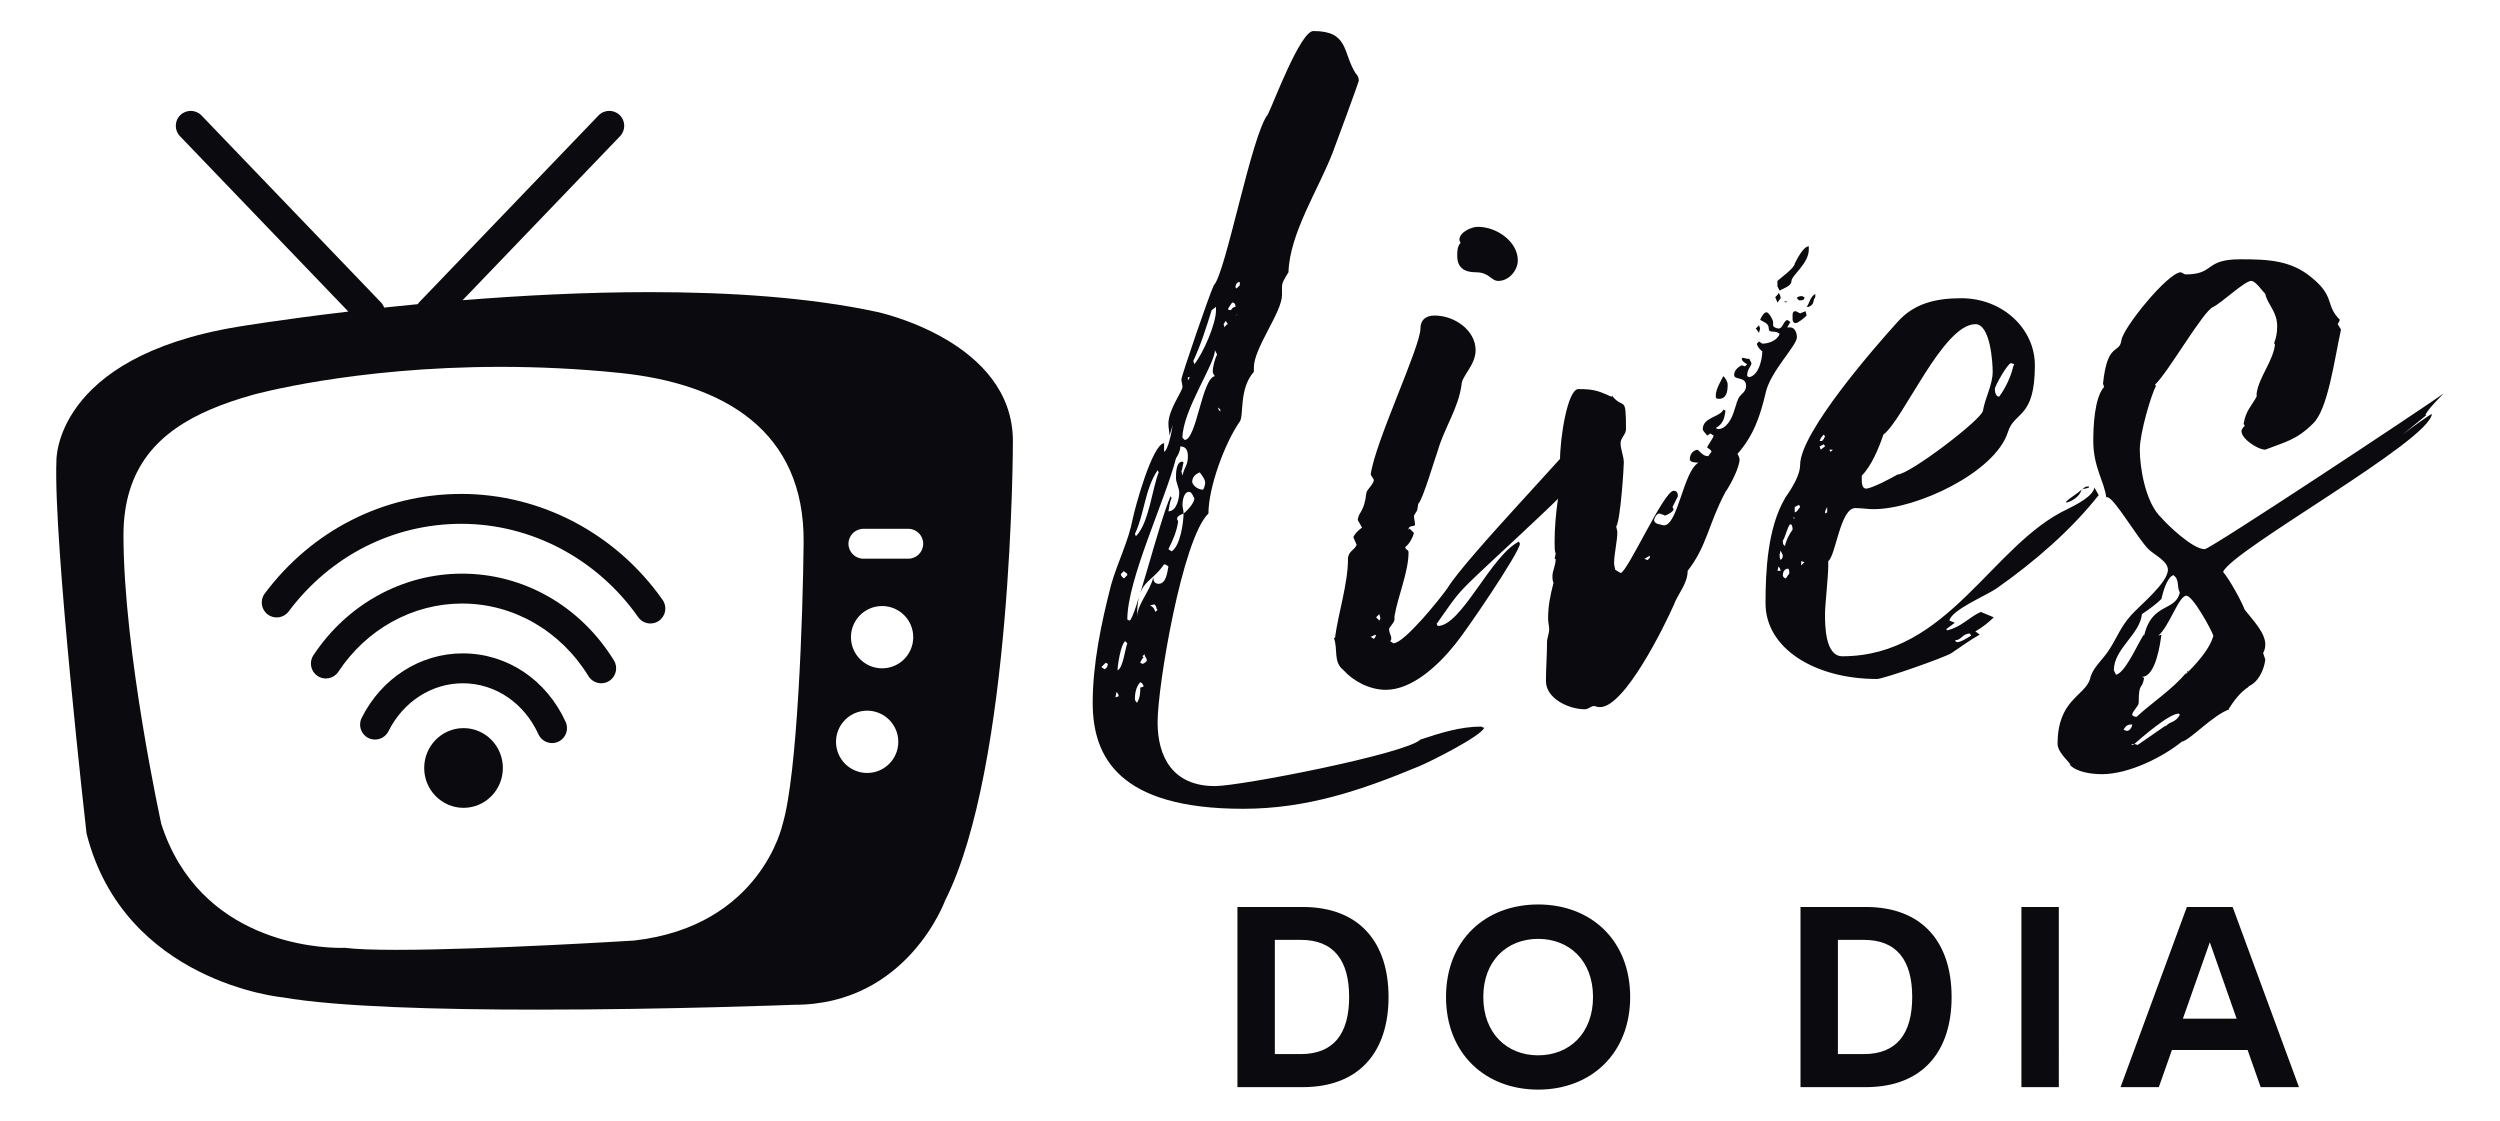 <?xml version="1.0" encoding="UTF-8" standalone="no"?>
<svg
   xmlns:dc="http://purl.org/dc/elements/1.1/"
   xmlns:cc="http://creativecommons.org/ns#"
   xmlns:rdf="http://www.w3.org/1999/02/22-rdf-syntax-ns#"
   xmlns:svg="http://www.w3.org/2000/svg"
   xmlns="http://www.w3.org/2000/svg"
   xmlns:sodipodi="http://sodipodi.sourceforge.net/DTD/sodipodi-0.dtd"
   xmlns:inkscape="http://www.inkscape.org/namespaces/inkscape"
   width="290"
   height="130"
   viewBox="0 0 290 130"
   class="css-1j8o68f"
   version="1.1"
   id="svg5816"
   sodipodi:docname="logo-completo-preto.svg"
   inkscape:version="0.92.4 (5da689c313, 2019-01-14)"
   inkscape:export-filename="D:\Dropbox\livesdodia\logomarca-completa-preto.png"
   inkscape:export-xdpi="165.52"
   inkscape:export-ydpi="165.52">
  <sodipodi:namedview
     pagecolor="#ffffff"
     bordercolor="#666666"
     borderopacity="1"
     objecttolerance="10"
     gridtolerance="10"
     guidetolerance="10"
     inkscape:pageopacity="0"
     inkscape:pageshadow="2"
     inkscape:window-width="1858"
     inkscape:window-height="1177"
     id="namedview5818"
     showgrid="false"
     inkscape:zoom="3.9337274"
     inkscape:cx="128.79252"
     inkscape:cy="40.073744"
     inkscape:window-x="54"
     inkscape:window-y="-8"
     inkscape:window-maximized="1"
     inkscape:current-layer="svg5816"
     inkscape:pagecheckerboard="true" />
  <defs
     id="SvgjsDefs4811" />
  <g
     id="g6950"
     transform="translate(-1.433,-1.079)"
     style="fill:#000005;fill-opacity:0.955">
    <g
       style="fill:#000005;fill-opacity:0.955"
       transform="matrix(3.137,0,0,3.137,124.546,-42.878)"
       featurekey="nameFeature-0"
       id="SvgjsG4813">
      <path
         inkscape:connector-curvature="0"
         style="fill:#000005;fill-opacity:0.955"
         id="path5810"
         d="M 4.12,29.72 4,30.12 C 4,30 3.96,29.84 3.96,29.68 c 0,-0.52 0.52,-1.2 0.52,-1.36 0,-0.08 -0.04,-0.2 -0.04,-0.28 0,-0.12 1.04,-3.16 1.2,-3.48 0.44,-0.44 1.4,-5.6 2,-6.32 0.2,-0.4 1.2,-3.08 1.68,-3.08 1.32,0 1.08,0.8 1.56,1.56 0.08,0.08 0.12,0.16 0.12,0.28 0,0.04 -0.88,2.44 -0.96,2.64 -0.52,1.36 -1.6,3 -1.64,4.44 -0.2,0.32 -0.24,0.4 -0.24,0.56 v 0.28 c 0,0.64 -1.04,1.96 -1.04,2.68 v 0.16 C 6.56,28.4 6.76,29.36 6.6,29.6 6.04,30.4 5.44,32.04 5.44,33 c -0.96,0.92 -1.88,6.36 -1.88,7.72 0,1.28 0.56,2.36 2.12,2.36 0.96,0 7.08,-1.2 7.6,-1.72 0.72,-0.24 1.48,-0.48 2.24,-0.48 0.04,0 0.04,0.04 0.12,0.04 -0.12,0.32 -2.04,1.28 -2.44,1.44 -2.12,0.88 -4.12,1.56 -6.48,1.56 -4.6,0 -5.56,-1.92 -5.56,-3.92 0,-1.44 0.32,-2.96 0.68,-4.36 0.24,-0.84 0.64,-1.6 0.8,-2.44 0.08,-0.4 0.72,-2.76 1.16,-2.8 v 0.32 c 0.16,-0.08 0.28,-0.76 0.32,-1 z m -0.16,3.2 c 0.32,0 0.4,-0.52 0.4,-0.68 0,-0.2 -0.12,-0.36 -0.12,-0.56 0,-0.16 0,-0.6 0.24,-0.6 l 0.04,0.04 c -0.04,0.12 -0.04,0.24 -0.08,0.32 l 0.04,0.16 c 0.08,-0.36 0.2,-0.36 0.2,-0.72 0,-0.16 -0.04,-0.36 -0.28,-0.36 0,0.16 -0.08,0.32 -0.16,0.44 -0.4,1.56 -1.8,4.48 -1.8,5.96 l 0.08,0.04 c 0.2,0 1.08,-3.6 1.52,-4.6 l 0.04,0.08 C 4,32.56 4,32.76 3.96,32.92 Z m 1.8,-5.8 -0.08,-0.16 c 0,0.52 -1.2,2.24 -1.2,3.24 l 0.08,0.08 C 5,30.28 5.2,28 5.68,27.92 5.64,27.88 5.6,27.8 5.6,27.76 c 0,-0.2 0.08,-0.48 0.16,-0.64 z M 3.6,31.48 3.56,31.4 C 3.08,32.12 3.08,33 2.72,33.76 l 0.04,0.08 c 0.48,-0.48 0.6,-1.76 0.84,-2.36 z m 2.12,-6 v -0.12 l -0.16,0.12 c -0.2,0.64 -0.4,1.28 -0.68,1.88 l 0.04,0.12 c 0.32,-0.4 0.8,-1.48 0.8,-2 z M 3.96,34.96 C 3.92,34.92 3.84,34.88 3.8,34.88 v 0 c -0.52,0.76 -1,0.56 -1,1.96 0,-0.48 0.48,-0.96 0.6,-1.48 0,0.12 0.04,0.24 0.2,0.24 0.28,0 0.32,-0.44 0.36,-0.64 z M 4.52,33 c -0.08,0.04 -0.24,0.08 -0.24,0.2 0,0 0,0.04 0.04,0.08 C 4.28,33.64 4.12,34 3.96,34.32 L 4.08,34.4 C 4.4,34.2 4.52,33.32 4.52,33 Z m 0.8,-1.12 c 0,-0.16 -0.12,-0.28 -0.2,-0.4 -0.2,0.08 -0.28,0.2 -0.28,0.36 0.04,0.16 0.24,0.28 0.4,0.28 0.04,-0.04 0.08,-0.2 0.08,-0.24 z M 4.52,33 C 4.68,32.88 4.92,32.6 4.92,32.44 4.88,32.4 4.84,32.2 4.72,32.2 c -0.2,0 -0.24,0.36 -0.24,0.48 0,0.08 0.04,0.2 0.04,0.32 z m -2.44,5.8 c 0.2,-0.08 0.28,-0.8 0.36,-1 L 2.36,37.72 C 2.2,37.84 2.08,38.6 2.08,38.8 Z m 0.84,0.64 0.12,-0.04 c 0,-0.08 -0.08,-0.16 -0.12,-0.16 -0.16,0.16 -0.2,0.44 -0.2,0.6 0,0.08 0.04,0.12 0.08,0.16 0.12,-0.2 0.12,-0.4 0.12,-0.56 z m 0.24,-1 C 3.16,38.32 3.08,38.32 3.08,38.2 L 3,38.28 3.04,38.32 C 3,38.36 2.92,38.48 2.92,38.52 L 3,38.56 c 0.04,0 0.16,-0.08 0.16,-0.12 z M 2.32,35.4 2.44,35.28 C 2.44,35.16 2.32,35.2 2.32,35.12 L 2.2,35.24 c 0,0.04 0.04,0.12 0.12,0.16 z M 6.44,25.36 c 0,-0.04 0,-0.16 -0.12,-0.16 -0.04,0.04 -0.16,0.24 -0.16,0.24 0,0.04 0.12,0.04 0.12,0.04 0,-0.04 0.08,-0.12 0.16,-0.12 z M 3.56,36.56 3.52,36.52 C 3.52,36.44 3.48,36.4 3.44,36.36 L 3.28,36.4 c 0.16,0.08 0.16,0.16 0.2,0.24 z m -1.92,1.96 -0.16,0.16 0.12,0.08 c 0.08,-0.04 0.12,-0.12 0.12,-0.2 z M 6.48,24.68 6.6,24.56 v -0.12 c -0.12,0 -0.16,0.12 -0.16,0.2 z M 2.04,39.6 2,39.8 2.12,39.76 C 2.12,39.68 2.08,39.64 2.04,39.6 Z M 6.08,25.88 6,26 6.04,26.12 C 6.08,26.04 6.12,26 6.16,26 Z m -1.4,2.08 v 0.12 C 4.72,28.04 4.72,28 4.76,27.96 Z m 1.2,1.28 V 29.16 L 5.8,29.08 c 0,0.12 0.08,0.12 0.08,0.16 z m 0.56,-3.56 0.08,-0.04 c -0.04,0 -0.08,0.04 -0.08,0.04 z m 3.64,11.92 h 0.04 c 0.12,-0.92 0.48,-2 0.48,-2.92 0,-0.28 0.24,-0.32 0.32,-0.52 L 10.8,33.88 c 0.04,-0.12 0.16,-0.24 0.32,-0.36 l -0.16,-0.28 c 0.04,-0.32 0.24,-0.28 0.32,-1 0.04,-0.16 0.24,-0.28 0.28,-0.48 l -0.12,-0.2 c 0.16,-1.2 1.84,-4.72 1.84,-5.4 0,-0.28 0.16,-0.48 0.52,-0.48 0.76,0 1.52,0.56 1.52,1.28 0,0.56 -0.52,0.96 -0.52,1.28 -0.12,0.88 -0.64,1.6 -0.88,2.44 -0.08,0.2 -0.56,1.84 -0.72,1.96 l -0.04,0.24 -0.12,0.2 c 0,0.12 0.04,0.24 0.04,0.32 0,0.12 -0.24,0 -0.24,0.2 l 0.04,-0.04 0.16,0.16 c -0.04,0.16 -0.16,0.4 -0.32,0.52 0,0.12 0.12,0.08 0.12,0.2 0,0.72 -0.4,1.64 -0.52,2.36 v 0.12 c 0,0.12 -0.2,0.28 -0.2,0.36 0,0.12 0.08,0.24 0.08,0.32 0,0.08 0,0.08 -0.04,0.12 l 0.12,0.08 c 0.4,0 1.72,-1.64 2,-2.04 0.68,-1.12 4.76,-5.32 4.88,-5.64 0.08,-0.4 0.56,-0.84 1.04,-0.84 0.08,0 0.08,0.24 0.08,0.4 v 0.24 c 0,0.12 -0.28,0.32 -0.28,0.56 0,0 0,0.04 0.04,0.08 -0.12,0.64 -4.32,4.32 -5.12,5.16 -0.4,0.4 -0.72,0.92 -1.04,1.36 l 0.04,0.08 c 0.88,0 1.96,-2.6 3,-3.12 l 0.04,0.08 c -0.04,0.36 -2,3.24 -2.4,3.72 -0.64,0.8 -1.6,1.68 -2.56,1.68 -0.6,0 -1.2,-0.32 -1.56,-0.72 v 0 c -0.4,-0.32 -0.2,-0.76 -0.36,-1.2 z m 6.08,-13.2 c -0.28,0 -0.32,-0.32 -0.84,-0.32 -0.4,0 -0.68,-0.16 -0.68,-0.6 0,-0.16 0,-0.36 0.12,-0.48 0,-0.04 -0.04,-0.08 -0.04,-0.12 0,-0.28 0.44,-0.48 0.68,-0.48 0.72,0 1.48,0.56 1.48,1.24 0,0.36 -0.32,0.76 -0.72,0.76 z m -4.4,12.56 0.04,-0.08 -0.04,-0.16 -0.12,0.12 z m -0.12,0.56 -0.04,-0.04 c -0.04,0.04 -0.08,0.04 -0.16,0.08 l 0.12,0.08 z m 6.32,0.24 c 0,-0.16 0.08,-0.32 0.08,-0.48 0,-0.12 -0.04,-0.24 -0.04,-0.4 0,-0.48 0.08,-0.84 0.2,-1.32 -0.04,-0.08 -0.04,-0.16 -0.04,-0.24 0,-0.2 0.12,-0.4 0.12,-0.64 h -0.04 l 0.04,-0.2 c -0.04,-0.08 -0.04,-0.24 -0.04,-0.44 0,-1 0.2,-2.24 0.32,-2.36 l -0.12,-0.16 0.04,-0.12 c -0.04,-0.08 -0.04,-0.2 -0.04,-0.36 0,-0.84 0.28,-2.64 0.68,-2.64 0.24,0 0.52,0 0.84,0.12 l 0.2,0.08 c 0,0 0.16,0.08 0.2,0.08 v -0.04 c 0.44,0.56 0.52,-0.08 0.52,1.24 0,0.2 -0.2,0.32 -0.2,0.52 0,0.24 0.12,0.48 0.12,0.72 0,0.16 -0.12,2.12 -0.28,2.36 0,0.04 0.04,0.16 0.04,0.2 0,0.36 -0.12,0.8 -0.12,1.16 0,0.12 0.04,0.16 0.04,0.24 l 0.2,0.12 c 0.24,0 1.6,-3.04 1.96,-3.04 0.12,0 0.16,0.08 0.16,0.2 l -0.2,0.4 0.04,0.08 c 0,0.08 -0.2,0.2 -0.32,0.24 -0.04,-0.04 -0.12,-0.04 -0.2,-0.08 -0.12,0 -0.2,0.2 -0.2,0.24 0,0.16 0.24,0.16 0.36,0.2 0.52,0 0.72,-2 1.28,-2.32 -0.04,0 -0.32,0 -0.32,-0.12 0,-0.16 0.08,-0.32 0.28,-0.36 0.12,0.08 0.2,0.24 0.4,0.24 l 0.12,-0.16 c 0,-0.08 -0.12,-0.12 -0.16,-0.16 0.04,-0.12 0.24,-0.36 0.24,-0.44 L 24,30.04 23.88,30.12 c -0.04,-0.08 -0.16,-0.16 -0.16,-0.24 0,-0.44 0.64,-0.44 0.76,-0.72 l 0.08,0.04 c -0.04,0.28 -0.08,0.48 -0.36,0.64 l 0.08,0.04 c 0.32,0 0.52,-0.4 0.6,-0.68 l 0.08,-0.24 c 0,-0.04 0.04,-0.12 0.04,-0.12 0.08,-0.28 0.32,-0.28 0.32,-0.56 0,-0.36 -0.44,-0.2 -0.44,-0.4 0,-0.16 0.12,-0.28 0.28,-0.36 l 0.12,0.04 0.08,-0.08 c -0.08,-0.04 -0.2,-0.12 -0.2,-0.2 l 0.04,-0.04 0.16,0.04 h 0.08 l 0.08,0.16 c 0,0.12 -0.16,0.2 -0.16,0.48 l 0.08,0.04 c 0.36,-0.08 0.48,-0.68 0.48,-0.96 -0.08,-0.04 -0.2,-0.2 -0.2,-0.28 l 0.08,-0.08 0.12,0.08 c 0.24,0 0.56,-0.12 0.64,-0.36 -0.16,-0.16 -0.4,0 -0.4,-0.2 0,-0.2 -0.2,-0.24 -0.32,-0.32 0.04,-0.08 0.12,-0.28 0.24,-0.28 0.08,0 0.24,0.28 0.24,0.36 v 0.12 c 0,0.08 0.16,0.12 0.2,0.12 0.16,0 0.16,-0.24 0.32,-0.32 l 0.12,0.08 -0.12,0.2 h 0.12 c 0.16,0 0.24,0.2 0.24,0.36 0,0.32 -1,1.28 -1.16,2.08 -0.2,0.84 -0.44,1.56 -1.04,2.24 0.04,0.04 0.08,0.16 0.08,0.2 0,0.28 -0.32,0.92 -0.52,1.2 -0.64,1.2 -0.68,2 -1.4,2.92 0,0.48 -0.36,0.84 -0.52,1.28 -0.32,0.72 -1.8,3.76 -2.72,3.76 -0.12,0 -0.16,-0.04 -0.24,-0.04 -0.08,0 -0.2,0.12 -0.32,0.12 -0.6,0 -1.44,-0.4 -1.44,-1.04 0,-0.48 0.04,-0.96 0.04,-1.44 z m 9.68,-14.64 v 0.12 c 0,0.52 -0.64,0.96 -0.64,1.16 0,0.2 -0.32,0.28 -0.44,0.36 L 26.48,24.6 v -0.2 c 0.08,-0.08 0.64,-0.48 0.64,-0.64 v 0 c 0.08,-0.16 0.32,-0.64 0.52,-0.64 z m -3,5.12 c 0,0.24 -0.04,0.52 -0.32,0.52 -0.12,0 -0.12,-0.04 -0.12,-0.12 0,-0.24 0.2,-0.56 0.28,-0.72 0.08,0.08 0.16,0.2 0.16,0.32 z m 2.52,-2.72 0.16,0.08 0.2,-0.08 0.04,0.16 c -0.08,0.08 -0.32,0.28 -0.4,0.28 -0.12,0 -0.12,-0.12 -0.12,-0.16 v -0.12 c 0,-0.08 0,-0.16 0.12,-0.16 z m 0.72,-0.64 V 25 c -0.12,0.16 0,0.24 -0.24,0.36 H 27.56 C 27.68,25.2 27.68,25 27.88,24.88 Z M 26.48,25.2 26.4,25 c 0.08,-0.08 0.12,-0.12 0.12,-0.16 0.04,0.04 0.08,0.12 0.08,0.2 z m 0.8,-0.08 -0.08,-0.08 c 0,-0.04 0.08,-0.08 0.2,-0.08 0,0 0.04,0.04 0.08,0.04 0,0.12 -0.08,0.12 -0.2,0.12 z m -1.6,1.04 0.12,-0.12 0.04,0.12 -0.04,0.16 z m -4,8.56 0.08,-0.08 v -0.08 l -0.2,0.12 z m 5.16,-9.56 -0.04,0.04 -0.08,-0.04 z m 11.36,6.88 0.16,0.28 c -1.04,1.32 -2.4,2.48 -3.76,3.44 -0.4,0.28 -1.68,0.8 -1.76,1.2 l 0.2,0.08 -0.32,0.24 0.04,0.04 c 0.52,-0.12 0.8,-0.48 1.24,-0.68 l 0.48,0.2 C 34.32,37 34.08,37.2 33.8,37.36 l 0.16,0.12 c -0.36,0.2 -0.68,0.44 -1.04,0.68 -0.24,0.16 -2.52,0.96 -2.76,0.96 -2.28,0 -4.12,-1.12 -4.12,-2.8 0,-1.2 0.08,-2.8 0.72,-3.88 -0.12,0.12 0.56,-0.68 0.56,-1.24 0,-1.2 2.8,-4.4 3.6,-5.28 0.6,-0.68 1.4,-0.88 2.36,-0.88 1.52,0 2.72,1.12 2.72,2.48 0,2 -0.76,1.68 -1,2.48 -0.48,1.48 -3.36,2.84 -4.96,2.84 -0.24,0 -0.44,-0.04 -0.68,-0.04 -0.56,0 -0.72,1.76 -1,1.96 v 0.16 c 0,0.44 -0.12,1.44 -0.12,1.8 0,0.4 0,1.56 0.64,1.56 3.92,0 5.52,-4.12 8.32,-5.44 0.32,-0.16 0.96,-0.48 1,-0.8 z M 29.6,31.6 v 0.16 c 0,0.08 0,0.32 0.16,0.32 0.2,0 0.96,-0.4 1.16,-0.52 0.44,0 3.12,-2.04 3.16,-2.36 0.08,-0.48 0.36,-0.96 0.36,-1.44 0,-0.32 -0.08,-1.76 -0.64,-1.76 -1.2,0 -2.68,3.56 -3.4,4.08 -0.16,0.48 -0.44,1.16 -0.8,1.52 z m 5.52,-4.16 c -0.12,0 -0.6,0.84 -0.6,0.96 0,0.12 0.04,0.28 0.16,0.28 0.24,-0.32 0.44,-0.76 0.52,-1.12 l 0.04,-0.08 z m -8.36,6.76 c 0.04,-0.2 0.16,-0.44 0.28,-0.6 0,-0.04 0,-0.2 -0.08,-0.2 -0.08,0 -0.2,0.52 -0.28,0.6 0,0.08 0,0.16 0.08,0.2 z m 6.32,3.48 -0.04,0.04 c 0.04,0 0.08,0.04 0.08,0.04 0.16,0 0.44,-0.2 0.52,-0.24 L 33.6,37.44 c -0.28,0 -0.32,0.24 -0.52,0.24 z m 4.08,-5.08 v -0.04 c 0.16,-0.16 0.4,-0.28 0.56,-0.44 -0.04,0.24 -0.36,0.44 -0.56,0.48 z M 26.8,35.4 c 0,-0.04 0.12,-0.16 0.12,-0.2 0,-0.04 0,-0.12 -0.04,-0.16 -0.16,0 -0.2,0.16 -0.2,0.24 0,0.08 0.08,0.12 0.12,0.12 z m 0.4,-2.48 0.12,-0.16 -0.04,-0.08 -0.16,0.08 v 0.2 z m -0.52,1.64 c 0,-0.04 -0.08,-0.16 -0.08,-0.2 l -0.04,0.16 c 0,0.08 0,0.12 0.04,0.2 0.04,-0.04 0.08,-0.08 0.08,-0.16 z m 1.56,-4.04 c 0,-0.04 -0.04,-0.04 -0.04,-0.08 l -0.16,0.08 0.04,0.12 z m -0.12,-0.2 C 28.2,30.28 28.2,30.2 28.24,30.16 L 28.2,30.08 c -0.08,0.08 -0.12,0.12 -0.16,0.24 z m -0.76,4.6 0.12,-0.12 -0.12,-0.04 z M 38,32 v 0.04 c -0.08,0.04 -0.2,0.04 -0.28,0.08 C 37.88,32.04 37.8,32 38,32 Z m -11.44,3.12 h 0.04 c 0,-0.04 -0.04,-0.12 -0.08,-0.16 l -0.04,0.16 z m 1.76,-2.16 v -0.2 c -0.04,0.08 -0.08,0.12 -0.08,0.24 z m 0.16,-2.32 H 28.4 l 0.04,0.08 c 0.04,-0.04 0.08,-0.04 0.08,-0.08 z m -1.4,2.56 h 0.04 l -0.04,-0.04 h 0.04 l -0.04,-0.04 z m 12.8,-2.56 c 0,0.64 0.2,1.96 0.8,2.52 0.24,0.28 1.16,1.16 1.6,1.16 0.2,0 7.88,-5.08 8.84,-5.76 -0.16,0.16 -0.6,0.6 -0.68,0.8 h 0.04 l -0.88,0.72 c 0.36,-0.28 1.04,-0.76 1.08,-0.76 -0.08,1 -7.4,5.04 -7.72,5.84 0.24,0.28 0.68,1.08 0.8,1.4 0.28,0.36 0.76,0.84 0.76,1.28 0,0.16 -0.04,0.24 -0.08,0.32 l 0.08,0.24 c -0.04,0.36 -0.24,0.84 -0.64,1 h 0.04 c -0.32,0.2 -0.56,0.52 -0.76,0.84 h 0.04 c -0.6,0.2 -1.44,1.12 -1.76,1.2 l 0.04,-0.04 c -0.72,0.6 -2,1.24 -3,1.24 -0.4,0 -0.96,-0.08 -1.2,-0.36 h 0.04 c -0.16,-0.2 -0.48,-0.48 -0.48,-0.76 0,-1.64 1,-1.76 1.2,-2.4 0.08,-0.4 0.44,-0.68 0.68,-1.04 0.32,-0.48 0.44,-0.88 0.84,-1.32 0.32,-0.36 1.36,-1.2 1.36,-1.68 0,-0.32 -0.52,-0.56 -0.72,-0.76 -0.4,-0.4 -1.28,-1.92 -1.52,-1.92 h -0.04 c -0.08,-0.6 -0.48,-1.12 -0.48,-2.08 0,-0.52 0.04,-1.6 0.4,-2 L 38.52,28.2 c 0.16,-1.56 0.6,-1.08 0.68,-1.6 0.04,-0.44 1.72,-2.52 2.2,-2.52 l 0.16,0.08 c 1.12,0 0.68,-0.56 2.04,-0.56 1.04,0 1.88,0.04 2.64,0.68 0.88,0.72 0.48,1 1.04,1.56 L 47.2,26 l 0.12,0.2 c -0.24,1.08 -0.48,2.96 -1.04,3.48 -0.6,0.6 -1.04,0.68 -1.76,0.96 -0.28,0 -0.88,-0.4 -0.88,-0.68 0,-0.08 0.08,-0.16 0.12,-0.2 l -0.04,-0.08 c 0.08,-0.48 0.28,-0.64 0.48,-1 v -0.12 c 0.08,-0.6 0.64,-1.24 0.68,-1.84 h -0.04 c 0.08,-0.2 0.12,-0.4 0.12,-0.64 0,-0.56 -0.36,-0.8 -0.44,-1.2 v 0 C 44.4,24.76 44.16,24.4 44,24.4 c -0.24,0 -1.08,0.8 -1.4,0.96 -0.36,0.12 -1.68,2.44 -2.16,2.88 l 0.04,0.04 c -0.16,0.28 -0.6,1.72 -0.6,2.36 z m 2.72,6.88 c -0.08,-0.24 -0.76,-1.48 -1,-1.48 -0.28,0 -0.64,1.16 -1.04,1.48 l 0.12,-0.04 c -0.04,0.28 -0.2,1.56 -0.72,1.56 l 0.08,0.04 c -0.08,0.48 -0.2,0.12 -0.2,0.92 0,0.12 -0.24,0.32 -0.24,0.44 0,0.04 0.08,0.08 0.16,0.08 0.56,-0.52 1.36,-1.04 1.84,-1.64 l -0.04,0.08 c 0,0 0.88,-0.8 1.04,-1.44 z m -1.48,-2.24 c -0.24,0.08 -0.4,0.68 -0.44,0.88 -0.2,0.2 -0.48,0.4 -0.72,0.56 -0.08,0.76 -1.04,1.28 -1.04,2.08 L 39,38.96 c 0.36,-0.04 0.96,-1.48 1.04,-1.48 v 0.04 c 0.28,-1.24 1.16,-0.88 1.32,-1.6 -0.12,-0.2 0,-0.48 -0.24,-0.64 z m -1.44,6.24 0.12,0.04 1.04,-0.72 v 0.04 c 0.12,-0.2 0.36,-0.12 0.52,-0.44 L 41.32,40.4 c -0.36,0 -1.36,0.88 -1.64,1.12 z M 39.28,41 39.4,41.04 c 0.12,0 0.2,-0.16 0.2,-0.24 -0.16,0 -0.24,0.04 -0.32,0.2 z m 4.64,-7.24 c 0.4,-0.24 0.76,-0.44 1.16,-0.68 -0.4,0.24 -0.76,0.44 -1.16,0.68 z m -4.24,7.76 c -0.04,0 -0.08,0 -0.12,0.04 0.04,0 0.08,0 0.12,-0.04 z m 1.92,-2.64 0.08,-0.08 c 0,0.04 -0.04,0.08 -0.08,0.08 z" />
    </g>
    <g
       style="fill:#000005;fill-opacity:0.955"
       transform="matrix(1.481,0,0,1.481,142.271,97.566)"
       featurekey="sloganFeature-0"
       id="SvgjsG4814">
      <path
         inkscape:connector-curvature="0"
         style="fill:#000005;fill-opacity:0.955"
         id="path5813"
         d="M 1.826,20 V 5.889 h 5.107 c 4.502,0 6.729,2.832 6.729,7.051 0,4.229 -2.227,7.061 -6.729,7.061 H 1.826 Z m 2.93,-2.588 h 2.031 c 2.598,0 3.789,-1.621 3.789,-4.473 0,-2.852 -1.191,-4.473 -3.789,-4.473 H 4.756 v 8.945 z m 20.625,2.783 c -4.15,0 -7.217,-2.832 -7.217,-7.256 0,-4.434 3.066,-7.246 7.217,-7.246 4.141,0 7.207,2.812 7.207,7.246 0,4.424 -3.066,7.256 -7.207,7.256 z m 0,-2.686 c 2.432,0 4.297,-1.709 4.297,-4.57 0,-2.852 -1.865,-4.551 -4.297,-4.551 -2.432,0 -4.297,1.699 -4.297,4.551 0,2.861 1.865,4.57 4.297,4.57 z M 45.928,20 V 5.889 h 5.107 c 4.502,0 6.729,2.832 6.729,7.051 0,4.229 -2.227,7.061 -6.729,7.061 h -5.107 z m 2.93,-2.588 h 2.031 c 2.598,0 3.789,-1.621 3.789,-4.473 0,-2.852 -1.191,-4.473 -3.789,-4.473 h -2.031 V 17.412 Z M 63.232,20 V 5.889 h 2.93 V 20 Z m 18.741,0 -1.025,-2.91 h -5.928 L 73.995,20 h -2.998 l 5.195,-14.111 h 3.584 L 84.971,20 h -2.998 z m -6.094,-5.361 h 4.209 l -2.1,-5.986 z" />
    </g>
  </g>
  <g
     style="fill:#000005;fill-opacity:0.955"
     id="SvgjsG6184"
     featurekey="symbolFeature-0"
     transform="matrix(0.867,0,0,0.867,6.52,10.477)">
    <g
       id="g6404"
       style="fill:#000005;fill-opacity:0.955">
      <path
         inkscape:connector-curvature="0"
         d="m 54.301,64.666 c -7.94,0 -15.377,4.085 -19.893,10.928 -0.608,0.922 -0.354,2.162 0.568,2.77 0.923,0.611 2.163,0.355 2.771,-0.567 3.773,-5.718 9.962,-9.131 16.554,-9.131 6.853,0 13.176,3.632 16.915,9.714 0.378,0.615 1.034,0.953 1.706,0.953 0.357,0 0.719,-0.096 1.045,-0.296 0.941,-0.579 1.235,-1.811 0.657,-2.751 C 70.151,69.01 62.554,64.666 54.301,64.666 Z"
         id="path6402"
         style="fill:#000005;fill-opacity:0.955" />
    </g>
    <g
       id="g6408"
       style="fill:#000005;fill-opacity:0.955">
      <path
         inkscape:connector-curvature="0"
         d="m 54.206,54 c -10.377,0 -19.966,4.858 -26.308,13.329 -0.662,0.884 -0.482,2.138 0.402,2.799 0.884,0.664 2.138,0.483 2.8,-0.402 C 36.68,62.274 45.102,58 54.206,58 c 9.33,0 18.173,4.667 23.656,12.482 0.39,0.555 1.01,0.852 1.64,0.852 0.396,0 0.797,-0.117 1.146,-0.362 0.904,-0.635 1.123,-1.882 0.489,-2.786 C 74.906,59.303 64.839,54 54.206,54 Z"
         id="path6406"
         style="fill:#000005;fill-opacity:0.955" />
    </g>
    <g
       id="g6412"
       style="fill:#000005;fill-opacity:0.955">
      <path
         inkscape:connector-curvature="0"
         d="m 54.394,75.333 c -5.686,0 -10.87,3.311 -13.527,8.642 -0.493,0.988 -0.091,2.189 0.898,2.683 0.989,0.492 2.189,0.092 2.683,-0.897 1.976,-3.964 5.788,-6.427 9.947,-6.427 4.329,0 8.21,2.617 10.128,6.83 0.335,0.736 1.062,1.172 1.821,1.172 0.277,-9.77e-4 0.56,-0.059 0.828,-0.181 1.005,-0.458 1.449,-1.644 0.991,-2.649 -2.576,-5.657 -7.852,-9.172 -13.768,-9.172 z"
         id="path6410"
         style="fill:#000005;fill-opacity:0.955" />
    </g>
    <g
       id="g6418"
       style="fill:#000005;fill-opacity:0.955">
      <g
         id="g6416"
         style="fill:#000005;fill-opacity:0.955">
        <path
           inkscape:connector-curvature="0"
           d="M 109.861,29.657 C 100.832,27.703 90.148,27 79.437,27 c -8.625,0 -17.265,0.456 -25.064,1.083 L 75.442,6.135 c 0.766,-0.797 0.739,-2.063 -0.058,-2.828 -0.797,-0.765 -2.062,-0.739 -2.827,0.058 L 48.557,28.365 c -0.074,0.078 -0.135,0.163 -0.195,0.249 -1.545,0.148 -3.044,0.299 -4.485,0.453 -0.092,-0.254 -0.235,-0.494 -0.434,-0.701 l -24,-25 C 18.678,2.57 17.412,2.543 16.615,3.307 15.818,4.072 15.792,5.338 16.557,6.135 L 39.086,29.603 c -9.008,1.062 -14.876,2.047 -14.876,2.047 C -0.384,35.75 0.027,49.591 0.027,49.591 -0.384,60.334 4.058,99.425 4.058,99.425 9.096,119.359 30.257,121.352 30.257,121.352 37.601,122.634 51.236,123 64.425,123 82,123 98.777,122.35 98.777,122.35 c 15.115,0 20.153,-13.954 20.153,-13.954 C 128,90.456 128,46.934 128,46.934 128,33.5 109.861,29.657 109.861,29.657 Z M 97.19,98.177 c 0,0 -2.837,13.63 -19.847,15.577 0,0 -19.95,1.246 -31.805,1.246 -2.967,0 -5.426,-0.078 -6.94,-0.273 0,0 -0.19,0.01 -0.535,0.01 -3.107,0 -18.892,-0.788 -23.998,-16.56 0,0 -5.064,-23.102 -5.065,-38.659 0,-2.237 0.292,-4.211 0.826,-5.959 2.205,-7.229 8.637,-10.614 16.49,-12.82 0.001,0 13.311,-3.738 33.145,-3.739 4.959,0 10.322,0.233 15.991,0.817 13.876,1.43 24.698,7.736 24.548,22.688 -0.096,9.822 -0.822,31.051 -2.808,37.672 z M 108.5,91.334 c -2.302,0 -4.167,-1.865 -4.167,-4.167 C 104.333,84.865 106.198,83 108.5,83 c 2.302,0 4.167,1.865 4.167,4.167 0,2.302 -1.865,4.167 -4.167,4.167 z m 2,-14 c -2.302,0 -4.167,-1.865 -4.167,-4.167 C 106.333,70.865 108.198,69 110.5,69 c 2.302,0 4.167,1.865 4.167,4.167 0,2.302 -1.865,4.167 -4.167,4.167 z m 3.5,-14.667 h -6 c -1.104,0 -2,-0.896 -2,-2 0,-1.104 0.896,-2 2,-2 h 6 c 1.104,0 2,0.896 2,2 0,1.104 -0.896,2 -2,2 z"
           id="path6414"
           style="fill:#000005;fill-opacity:0.955" />
      </g>
    </g>
    <g
       id="g6422"
       style="fill:#000005;fill-opacity:0.955">
      <ellipse
         cx="54.498"
         cy="90.667"
         rx="5.263"
         ry="5.333"
         id="ellipse6420"
         style="fill:#000005;fill-opacity:0.955" />
    </g>
  </g>
</svg>
